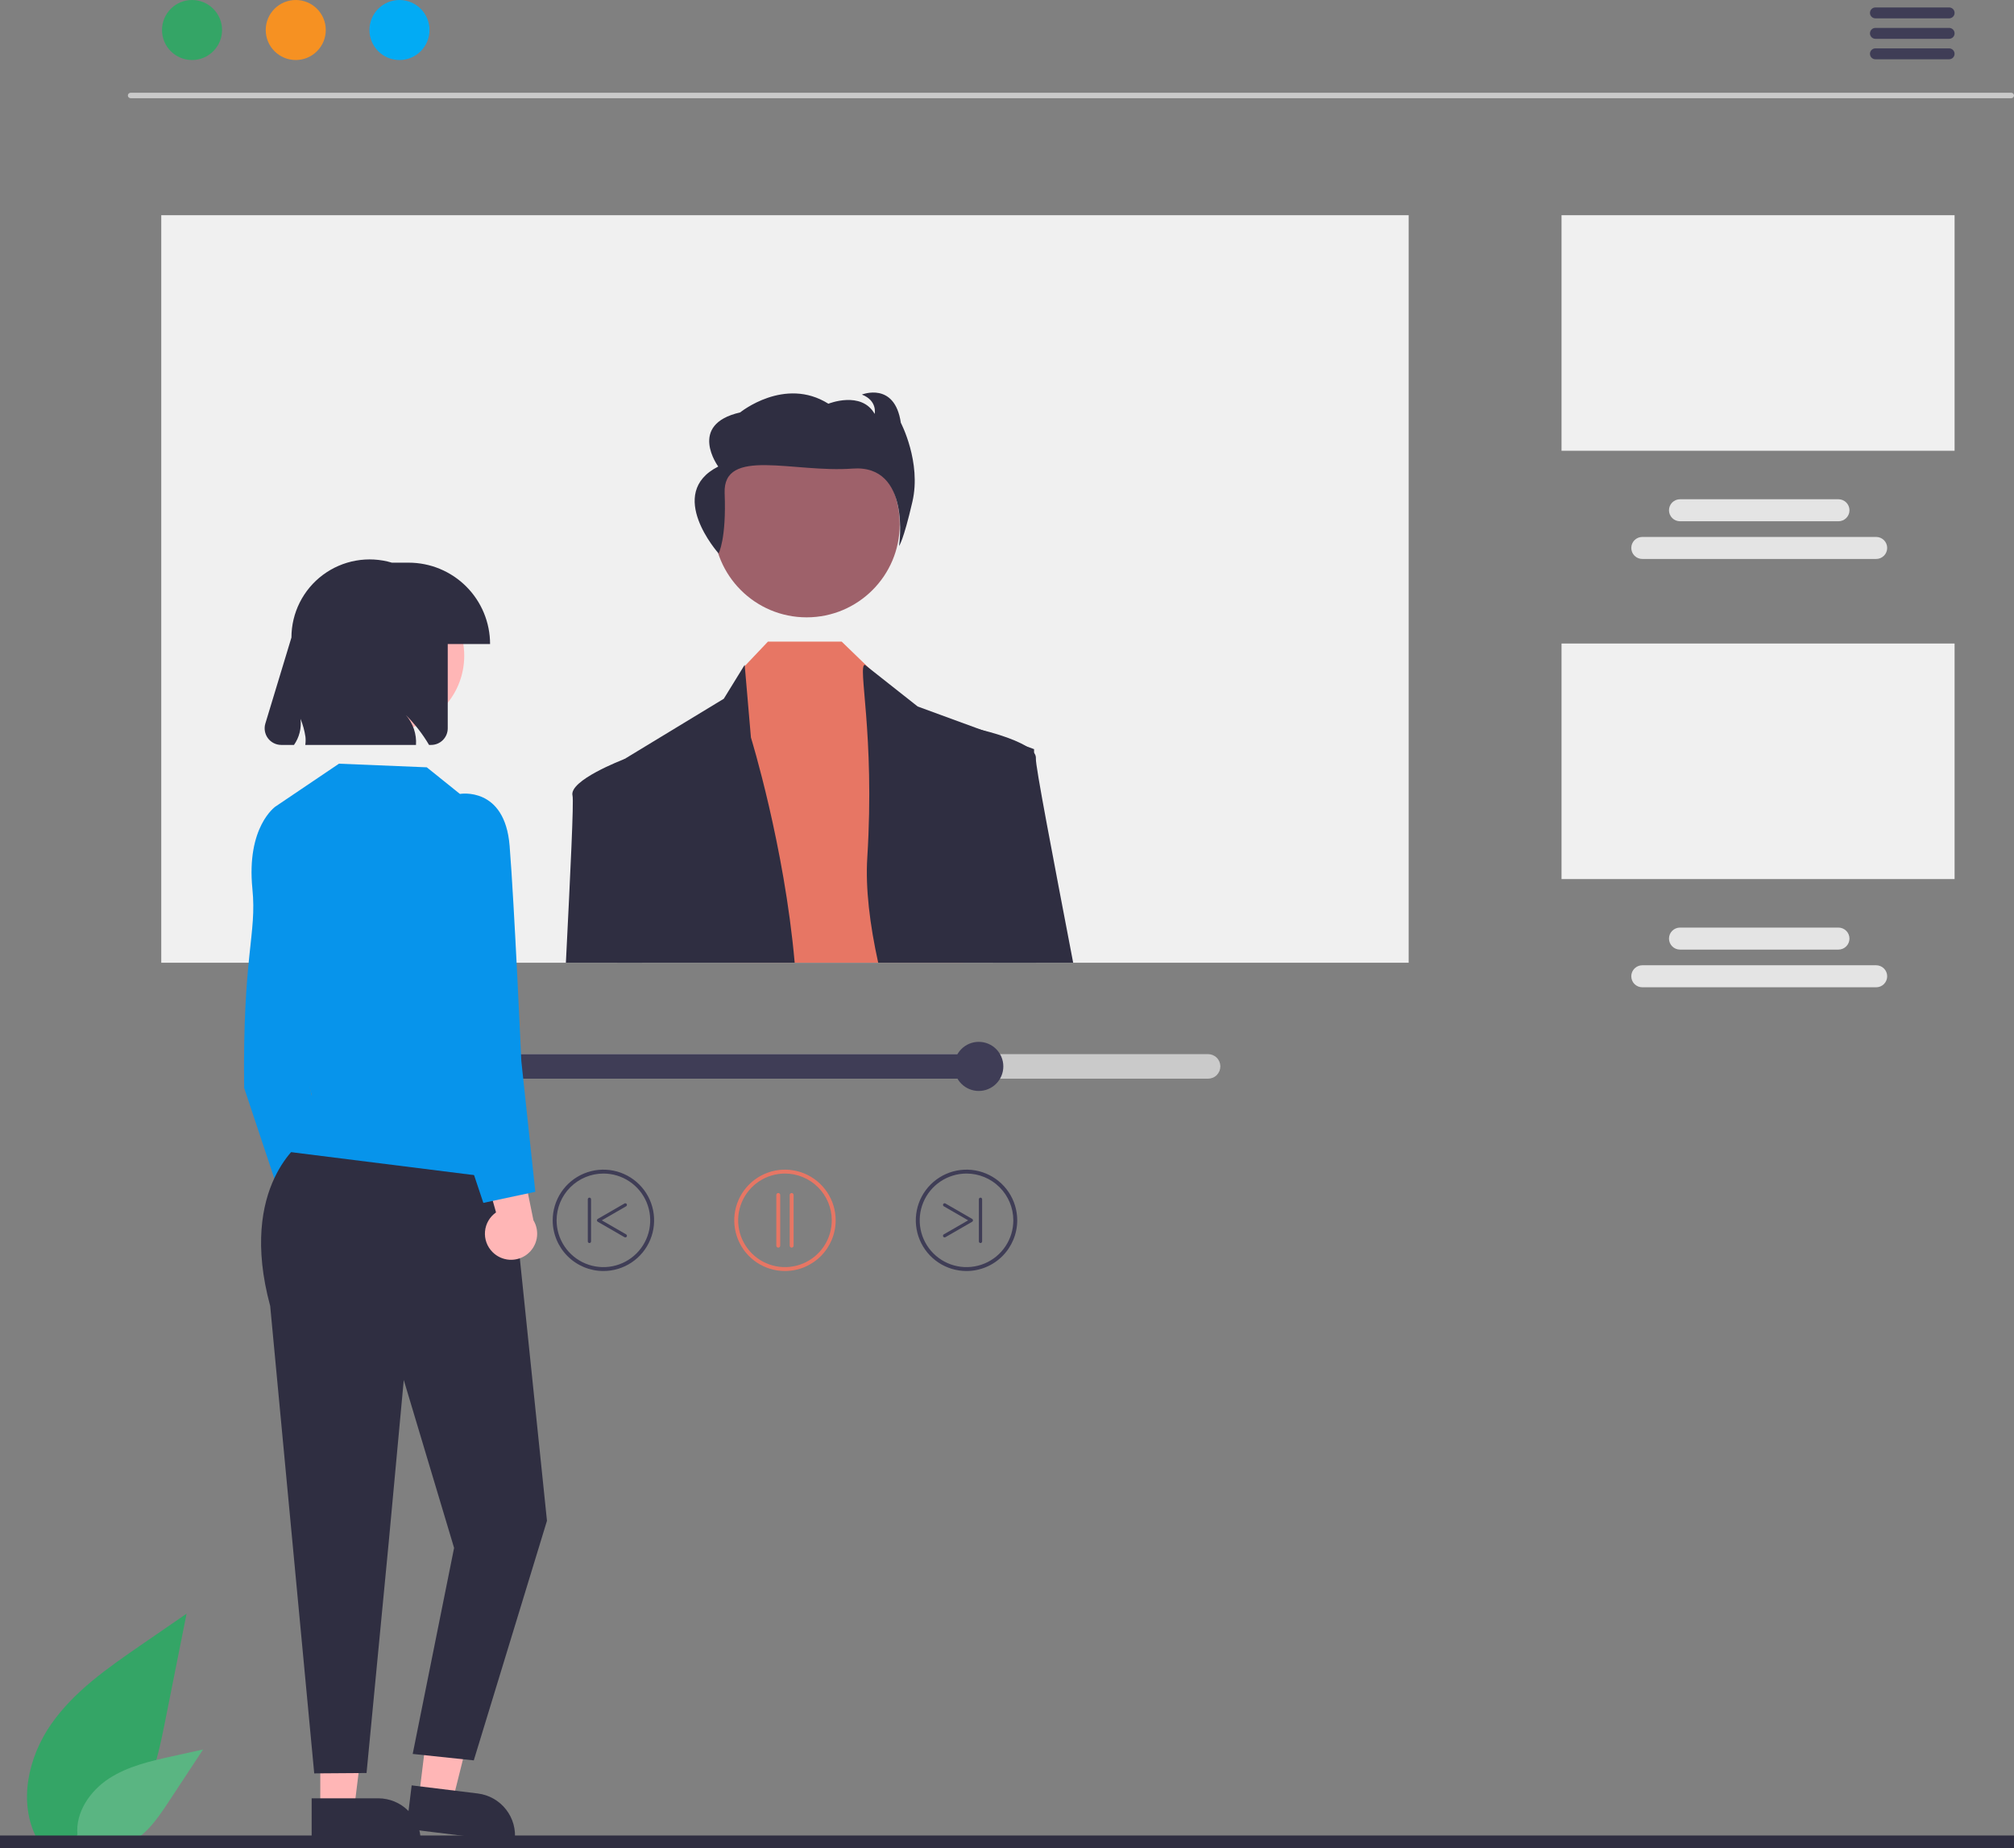 <svg width="316" height="290" viewBox="0 0 316 290" fill="none" xmlns="http://www.w3.org/2000/svg">
<rect x="0" y="0" width="316" height="290" fill="#808080" stroke="none"/>
<g clip-path="url(#clip0_145_381)">
<path d="M22.069 258.154C16.888 261.72 11.59 265.4 8.003 270.564C4.416 275.729 2.85 282.779 5.732 288.368L5.658 288.716C7.842 289.484 10.188 289.676 12.468 289.275C14.749 288.873 16.888 287.891 18.678 286.424C23.239 282.598 24.669 276.295 25.832 270.459L29.273 253.196L22.069 258.154Z" fill="#34A566"/>
<path d="M27.059 275.562C23.603 276.327 20.062 277.126 17.099 279.061C14.135 280.995 11.827 284.341 12.148 287.864L12.035 288.03C13.012 288.892 14.194 289.488 15.468 289.761C16.743 290.034 18.066 289.974 19.31 289.587C22.497 288.556 24.576 285.571 26.418 282.774L31.865 274.5L27.059 275.562Z" fill="#5AB582"/>
<path d="M315.571 15.411H20.49C20.377 15.41 20.268 15.365 20.188 15.285C20.108 15.204 20.064 15.096 20.064 14.982C20.064 14.869 20.108 14.761 20.188 14.68C20.268 14.6 20.377 14.555 20.49 14.554H315.571C315.685 14.555 315.793 14.6 315.873 14.68C315.953 14.761 315.998 14.869 315.998 14.982C315.998 15.096 315.953 15.204 315.873 15.285C315.793 15.365 315.685 15.41 315.571 15.411Z" fill="#CACACA"/>
<path d="M30.13 9.418C32.732 9.418 34.841 7.309 34.841 4.709C34.841 2.108 32.732 0 30.13 0C27.528 0 25.419 2.108 25.419 4.709C25.419 7.309 27.528 9.418 30.13 9.418Z" fill="#34A566"/>
<path d="M46.404 9.418C49.006 9.418 51.115 7.309 51.115 4.709C51.115 2.108 49.006 0 46.404 0C43.803 0 41.693 2.108 41.693 4.709C41.693 7.309 43.803 9.418 46.404 9.418Z" fill="#F69122"/>
<path d="M62.679 9.418C65.281 9.418 67.39 7.309 67.39 4.709C67.39 2.108 65.281 0 62.679 0C60.077 0 57.968 2.108 57.968 4.709C57.968 7.309 60.077 9.418 62.679 9.418Z" fill="#02ABF4"/>
<path d="M305.821 2.88H294.258C294.031 2.88 293.813 2.79 293.652 2.629C293.492 2.469 293.401 2.251 293.401 2.024C293.401 1.797 293.492 1.579 293.652 1.419C293.813 1.258 294.031 1.168 294.258 1.168H305.821C306.049 1.168 306.266 1.258 306.427 1.419C306.588 1.579 306.678 1.797 306.678 2.024C306.678 2.251 306.588 2.469 306.427 2.629C306.266 2.79 306.049 2.88 305.821 2.88Z" fill="#3F3D56"/>
<path d="M305.821 6.091H294.258C294.031 6.091 293.813 6 293.652 5.84C293.492 5.679 293.401 5.462 293.401 5.235C293.401 5.007 293.492 4.79 293.652 4.629C293.813 4.469 294.031 4.378 294.258 4.378H305.821C306.049 4.378 306.266 4.469 306.427 4.629C306.588 4.79 306.678 5.007 306.678 5.235C306.678 5.462 306.588 5.679 306.427 5.84C306.266 6 306.049 6.091 305.821 6.091Z" fill="#3F3D56"/>
<path d="M305.821 9.301H294.258C294.031 9.301 293.813 9.211 293.652 9.051C293.492 8.89 293.401 8.672 293.401 8.445C293.401 8.218 293.492 8 293.652 7.84C293.813 7.679 294.031 7.589 294.258 7.589H305.821C306.048 7.59 306.265 7.68 306.425 7.841C306.585 8.001 306.675 8.219 306.675 8.445C306.675 8.672 306.585 8.889 306.425 9.049C306.265 9.21 306.048 9.3 305.821 9.301Z" fill="#3F3D56"/>
<path d="M221.022 33.767H25.301V151.058H221.022V33.767Z" fill="#F0F0F0"/>
<path d="M306.677 33.767H245.006V70.725H306.677V33.767Z" fill="#F0F0F0"/>
<path d="M294.374 87.704H257.68C257.221 87.704 256.782 87.522 256.457 87.198C256.133 86.874 255.951 86.434 255.951 85.976C255.951 85.518 256.133 85.079 256.457 84.755C256.782 84.431 257.221 84.249 257.68 84.249H294.374C294.832 84.249 295.272 84.431 295.596 84.755C295.92 85.079 296.102 85.518 296.102 85.976C296.102 86.434 295.92 86.874 295.596 87.198C295.272 87.522 294.832 87.704 294.374 87.704Z" fill="#E4E4E4"/>
<path d="M288.457 81.79H263.596C263.137 81.79 262.698 81.608 262.373 81.284C262.049 80.96 261.867 80.521 261.867 80.063C261.867 79.605 262.049 79.165 262.373 78.841C262.698 78.517 263.137 78.335 263.596 78.335H288.457C288.916 78.335 289.355 78.517 289.679 78.841C290.004 79.165 290.186 79.605 290.186 80.063C290.186 80.521 290.004 80.96 289.679 81.284C289.355 81.608 288.916 81.79 288.457 81.79Z" fill="#E4E4E4"/>
<path d="M306.677 100.974H245.006V137.932H306.677V100.974Z" fill="#F0F0F0"/>
<path d="M294.374 154.911H257.68C257.221 154.911 256.782 154.729 256.457 154.405C256.133 154.081 255.951 153.641 255.951 153.183C255.951 152.725 256.133 152.286 256.457 151.962C256.782 151.638 257.221 151.456 257.68 151.456H294.374C294.832 151.456 295.272 151.638 295.596 151.962C295.92 152.286 296.102 152.725 296.102 153.183C296.102 153.641 295.92 154.081 295.596 154.405C295.272 154.729 294.832 154.911 294.374 154.911Z" fill="#E4E4E4"/>
<path d="M288.457 148.997H263.596C263.137 148.997 262.698 148.815 262.373 148.491C262.049 148.167 261.867 147.728 261.867 147.27C261.867 146.812 262.049 146.372 262.373 146.048C262.698 145.724 263.137 145.542 263.596 145.542H288.457C288.915 145.543 289.354 145.725 289.678 146.049C290.001 146.373 290.183 146.812 290.183 147.27C290.183 147.727 290.001 148.166 289.678 148.49C289.354 148.814 288.915 148.997 288.457 148.997Z" fill="#E4E4E4"/>
<path d="M126.563 96.865C134.63 96.865 141.169 90.329 141.169 82.267C141.169 74.204 134.63 67.668 126.563 67.668C118.497 67.668 111.958 74.204 111.958 82.267C111.958 90.329 118.497 96.865 126.563 96.865Z" fill="#9E616A"/>
<path d="M151.172 151.058H114.55L116.605 104.771L116.858 104.505L120.494 100.67H132.058L136.349 104.822L136.687 105.152L145.818 113.897L151.172 151.058Z" fill="#E77664"/>
<path d="M124.687 151.058H96.853C96.669 133.345 96.523 119.98 96.523 119.98L97.945 119.116L97.954 119.111L113.564 109.638L116.841 104.317L116.858 104.505L117.822 115.721C117.822 115.721 123.059 132.634 124.687 151.058Z" fill="#2F2E41"/>
<path d="M162.559 151.058H137.791C136.468 145.057 135.778 139.342 136.078 134.577C137.295 115.113 134.489 104.317 135.706 104.317L136.348 104.822L143.988 110.854L154.049 114.539L161.029 117.099L162.246 117.545V118.131C162.25 121.076 162.28 134.753 162.559 151.058Z" fill="#2F2E41"/>
<path d="M112.746 86.834C112.746 86.834 113.987 84.656 113.698 77.379C113.41 70.103 124.496 74.218 133.759 73.524C143.022 72.83 141.061 85.672 141.061 85.672C141.061 85.672 141.73 84.909 143.161 78.711C144.591 72.513 141.343 66.336 141.343 66.336C140.386 59.823 135.229 61.91 135.229 61.91C137.713 62.876 137.236 64.942 137.236 64.942C135.134 61.259 129.977 63.346 129.977 63.346C123.1 59.033 116.13 64.713 116.13 64.713C107.822 66.598 112.694 73.202 112.694 73.202C104.339 77.422 112.746 86.834 112.746 86.834Z" fill="#2F2E41"/>
<path d="M88.789 151.058C89.5 136.85 90.044 125.703 89.83 124.843C89.23 122.45 97.689 119.21 97.945 119.115L97.95 119.111H97.954L99.569 119.98L100.751 151.058H88.789Z" fill="#2F2E41"/>
<path d="M168.383 151.058H155.813L152.216 115.541L153.698 114.458C153.698 114.458 153.826 114.488 154.049 114.539C155.201 114.826 158.918 115.798 161.03 117.099C161.497 117.363 161.91 117.713 162.246 118.131C162.452 118.377 162.555 118.693 162.533 119.013C162.426 120.019 165.167 134.239 168.383 151.058Z" fill="#2F2E41"/>
<path d="M189.545 165.398H56.78C56.269 165.399 55.78 165.603 55.419 165.964C55.058 166.325 54.855 166.814 54.855 167.325C54.855 167.835 55.058 168.325 55.419 168.686C55.78 169.047 56.269 169.25 56.78 169.251H189.545C189.798 169.251 190.049 169.202 190.283 169.105C190.517 169.009 190.73 168.867 190.909 168.688C191.089 168.509 191.231 168.297 191.328 168.063C191.425 167.829 191.475 167.578 191.475 167.325C191.475 167.072 191.425 166.821 191.328 166.587C191.231 166.353 191.089 166.14 190.909 165.962C190.73 165.783 190.517 165.641 190.283 165.544C190.049 165.448 189.798 165.398 189.545 165.398Z" fill="#CACACA"/>
<path d="M153.57 165.398V169.251H56.78C56.269 169.25 55.78 169.047 55.419 168.686C55.058 168.325 54.855 167.835 54.855 167.325C54.855 166.814 55.058 166.325 55.419 165.964C55.78 165.603 56.269 165.399 56.78 165.398H153.57Z" fill="#3F3D56"/>
<path d="M153.569 171.177C155.698 171.177 157.424 169.453 157.424 167.325C157.424 165.197 155.698 163.472 153.569 163.472C151.441 163.472 149.715 165.197 149.715 167.325C149.715 169.453 151.441 171.177 153.569 171.177Z" fill="#3F3D56"/>
<path d="M123.162 199.43C121.588 199.43 120.05 198.964 118.741 198.09C117.433 197.216 116.413 195.974 115.811 194.521C115.209 193.067 115.051 191.468 115.358 189.926C115.665 188.383 116.423 186.966 117.536 185.854C118.648 184.742 120.066 183.984 121.609 183.677C123.153 183.37 124.753 183.528 126.207 184.13C127.66 184.732 128.903 185.751 129.777 187.059C130.652 188.367 131.118 189.904 131.118 191.477C131.116 193.586 130.277 195.607 128.785 197.098C127.294 198.589 125.271 199.428 123.162 199.43ZM123.162 184.136C121.709 184.136 120.289 184.567 119.081 185.373C117.873 186.18 116.932 187.327 116.376 188.668C115.82 190.009 115.675 191.485 115.958 192.909C116.242 194.333 116.941 195.641 117.968 196.668C118.995 197.695 120.304 198.394 121.729 198.677C123.154 198.96 124.63 198.815 125.972 198.259C127.314 197.704 128.461 196.763 129.268 195.556C130.076 194.348 130.506 192.929 130.506 191.477C130.504 189.531 129.729 187.665 128.353 186.289C126.976 184.913 125.109 184.138 123.162 184.136Z" fill="#E77664"/>
<path d="M122.111 195.759C122.03 195.759 121.952 195.727 121.894 195.67C121.837 195.613 121.805 195.535 121.805 195.454V187.501C121.804 187.46 121.812 187.42 121.827 187.383C121.842 187.345 121.865 187.311 121.893 187.283C121.922 187.254 121.956 187.231 121.993 187.215C122.03 187.2 122.07 187.192 122.111 187.192C122.151 187.192 122.191 187.2 122.229 187.215C122.266 187.231 122.3 187.254 122.328 187.283C122.357 187.311 122.379 187.345 122.394 187.383C122.41 187.42 122.417 187.46 122.417 187.501V195.454C122.417 195.535 122.385 195.613 122.327 195.67C122.27 195.727 122.192 195.759 122.111 195.759Z" fill="#E77664"/>
<path d="M124.212 195.76C124.131 195.76 124.053 195.727 123.996 195.67C123.938 195.613 123.906 195.535 123.906 195.454V187.501C123.906 187.46 123.914 187.42 123.929 187.383C123.944 187.345 123.966 187.311 123.995 187.283C124.023 187.254 124.057 187.231 124.095 187.216C124.132 187.2 124.172 187.192 124.212 187.192C124.253 187.192 124.293 187.2 124.33 187.216C124.367 187.231 124.401 187.254 124.43 187.283C124.458 187.311 124.481 187.345 124.496 187.383C124.511 187.42 124.519 187.46 124.518 187.501V195.454C124.518 195.535 124.486 195.613 124.429 195.67C124.371 195.727 124.293 195.759 124.212 195.76Z" fill="#E77664"/>
<path d="M86.719 191.477C86.719 189.904 87.185 188.367 88.06 187.059C88.934 185.751 90.177 184.732 91.63 184.13C93.084 183.528 94.684 183.37 96.228 183.677C97.771 183.984 99.189 184.742 100.302 185.854C101.414 186.966 102.172 188.383 102.479 189.926C102.786 191.468 102.629 193.067 102.026 194.521C101.424 195.974 100.404 197.216 99.096 198.09C97.787 198.964 96.249 199.43 94.675 199.43C92.566 199.428 90.543 198.589 89.052 197.098C87.56 195.607 86.721 193.586 86.719 191.477ZM87.331 191.477C87.331 192.929 87.762 194.348 88.569 195.556C89.376 196.763 90.523 197.704 91.865 198.26C93.207 198.815 94.683 198.961 96.108 198.677C97.533 198.394 98.842 197.695 99.869 196.668C100.896 195.641 101.595 194.333 101.879 192.909C102.162 191.485 102.017 190.009 101.461 188.668C100.905 187.327 99.964 186.18 98.756 185.373C97.548 184.567 96.128 184.136 94.675 184.136C92.728 184.138 90.861 184.913 89.484 186.289C88.108 187.665 87.333 189.531 87.331 191.477Z" fill="#3F3D56"/>
<path d="M98.112 194.155C98.168 194.155 98.222 194.136 98.267 194.102C98.311 194.068 98.343 194.02 98.358 193.966C98.372 193.912 98.368 193.855 98.347 193.803C98.326 193.751 98.288 193.708 98.239 193.68L94.422 191.477L98.239 189.274C98.297 189.241 98.34 189.185 98.358 189.12C98.375 189.055 98.366 188.985 98.332 188.927C98.299 188.868 98.243 188.826 98.178 188.808C98.112 188.791 98.043 188.8 97.984 188.834L93.785 191.257C93.747 191.279 93.715 191.311 93.692 191.35C93.67 191.389 93.658 191.433 93.658 191.477C93.658 191.522 93.67 191.566 93.692 191.604C93.715 191.643 93.747 191.675 93.785 191.698L97.984 194.121C98.023 194.143 98.067 194.155 98.112 194.155Z" fill="#3F3D56"/>
<path d="M92.482 195.038C92.549 195.038 92.614 195.012 92.662 194.964C92.71 194.916 92.737 194.851 92.737 194.784V188.17C92.737 188.103 92.71 188.038 92.662 187.991C92.614 187.943 92.549 187.916 92.482 187.916C92.415 187.916 92.35 187.943 92.302 187.991C92.254 188.038 92.228 188.103 92.228 188.17V194.784C92.228 194.851 92.254 194.916 92.302 194.964C92.35 195.012 92.415 195.038 92.482 195.038Z" fill="#3F3D56"/>
<path d="M151.648 199.43C150.074 199.43 148.536 198.964 147.228 198.09C145.919 197.216 144.899 195.974 144.297 194.521C143.695 193.067 143.537 191.468 143.844 189.926C144.151 188.383 144.909 186.966 146.022 185.854C147.135 184.742 148.552 183.984 150.096 183.677C151.639 183.37 153.239 183.528 154.693 184.13C156.147 184.732 157.389 185.751 158.264 187.059C159.138 188.367 159.605 189.904 159.605 191.477C159.602 193.586 158.763 195.607 157.272 197.098C155.78 198.589 153.758 199.428 151.648 199.43ZM151.648 184.136C150.195 184.136 148.775 184.567 147.568 185.373C146.36 186.18 145.418 187.327 144.863 188.668C144.307 190.009 144.161 191.485 144.445 192.909C144.728 194.333 145.427 195.641 146.455 196.668C147.482 197.695 148.79 198.394 150.215 198.677C151.64 198.96 153.117 198.815 154.459 198.259C155.801 197.704 156.948 196.763 157.755 195.556C158.562 194.348 158.993 192.929 158.993 191.477C158.99 189.531 158.216 187.665 156.839 186.289C155.462 184.913 153.595 184.138 151.648 184.136Z" fill="#3F3D56"/>
<path d="M148.212 194.155C148.156 194.155 148.101 194.136 148.057 194.102C148.012 194.068 147.98 194.02 147.966 193.966C147.951 193.912 147.955 193.855 147.976 193.803C147.998 193.751 148.036 193.708 148.084 193.68L151.902 191.477L148.084 189.274C148.026 189.24 147.984 189.185 147.966 189.12C147.949 189.055 147.958 188.986 147.992 188.927C148.026 188.869 148.081 188.826 148.146 188.809C148.211 188.791 148.28 188.8 148.339 188.834L152.538 191.257C152.577 191.279 152.609 191.311 152.631 191.35C152.653 191.389 152.665 191.433 152.665 191.477C152.665 191.522 152.653 191.566 152.631 191.604C152.609 191.643 152.577 191.675 152.538 191.698L148.339 194.121C148.3 194.143 148.256 194.155 148.212 194.155Z" fill="#3F3D56"/>
<path d="M153.842 195.038C153.775 195.038 153.71 195.012 153.662 194.964C153.615 194.916 153.588 194.851 153.588 194.784V188.17C153.588 188.103 153.615 188.038 153.662 187.991C153.71 187.943 153.775 187.916 153.842 187.916C153.91 187.916 153.975 187.943 154.022 187.991C154.07 188.038 154.097 188.103 154.097 188.17V194.784C154.097 194.851 154.07 194.916 154.022 194.964C153.975 195.012 153.91 195.038 153.842 195.038Z" fill="#3F3D56"/>
<path d="M46.617 197.471C46.197 197.05 45.874 196.542 45.671 195.982C45.468 195.423 45.391 194.826 45.444 194.233C45.497 193.641 45.679 193.067 45.978 192.552C46.277 192.038 46.685 191.595 47.173 191.255L43.259 177.331L50.422 179.617L53.041 192.489C53.558 193.347 53.742 194.365 53.558 195.35C53.374 196.335 52.835 197.218 52.043 197.832C51.252 198.446 50.262 198.749 49.262 198.682C48.262 198.616 47.321 198.185 46.617 197.471Z" fill="#FFB6B6"/>
<path d="M44.703 128.098L43.219 126.554C43.219 126.554 38.632 129.704 39.602 139.467C40.319 146.679 38.054 149.737 38.307 170.698L44.703 189.895L52.102 186.019L46.749 162.333L44.703 128.098Z" fill="#0794EB"/>
<path d="M50.253 283.897H55.558L58.082 263.445L50.252 263.446L50.253 283.897Z" fill="#FFB6B6"/>
<path d="M48.899 282.166L59.346 282.165C61.112 282.166 62.806 282.867 64.055 284.115C65.303 285.363 66.004 287.055 66.005 288.82V289.036L48.9 289.037L48.899 282.166Z" fill="#2F2E41"/>
<path d="M65.724 282.019L70.989 282.664L75.985 262.672L68.214 261.72L65.724 282.019Z" fill="#FFB6B6"/>
<path d="M64.591 280.136L74.961 281.407C76.713 281.622 78.309 282.524 79.396 283.915C80.484 285.305 80.974 287.07 80.759 288.822L80.733 289.037L63.755 286.956L64.591 280.136Z" fill="#2F2E41"/>
<path d="M47.503 179.038C47.503 179.038 37.284 186.019 42.393 204.913L49.303 278.255L57.512 278.196L60.989 242.007L63.352 216.53L71.247 242.876L64.753 275.203L74.338 276.212L85.821 238.618L80.283 185.092L47.503 179.038Z" fill="#2F2E41"/>
<path d="M72.16 124.573L66.964 120.395L53.185 119.828L43.219 126.554C43.219 126.554 42.191 150.502 48.934 171.835L45.399 180.746L80.749 185.179L72.16 124.573Z" fill="#0794EB"/>
<path d="M61.02 114.703C67.547 114.703 72.839 109.414 72.839 102.889C72.839 96.365 67.547 91.075 61.02 91.075C54.492 91.075 49.2 96.365 49.2 102.889C49.2 109.414 54.492 114.703 61.02 114.703Z" fill="#FFB6B6"/>
<path d="M64.12 88.286H61.493C59.663 87.74 57.731 87.63 55.85 87.963C53.97 88.296 52.193 89.064 50.662 90.204C49.131 91.345 47.887 92.828 47.03 94.534C46.174 96.24 45.727 98.122 45.727 100.031L41.636 113.524C41.518 113.913 41.493 114.324 41.563 114.725C41.633 115.125 41.795 115.504 42.037 115.831C42.28 116.157 42.595 116.422 42.959 116.605C43.322 116.788 43.723 116.883 44.13 116.883H46.127C46.963 115.693 47.327 114.235 47.15 112.791C47.521 113.695 47.782 114.64 47.925 115.607C47.971 116.032 47.962 116.461 47.899 116.883H65.27C65.382 115.18 64.818 113.502 63.699 112.212C65.099 113.61 66.316 115.179 67.32 116.883H67.646C68.337 116.883 68.999 116.609 69.488 116.12C69.977 115.632 70.251 114.97 70.251 114.279V101.052H76.893C76.893 99.376 76.562 97.716 75.921 96.167C75.279 94.618 74.338 93.21 73.152 92.025C71.966 90.839 70.558 89.899 69.008 89.257C67.458 88.616 65.797 88.286 64.12 88.286Z" fill="#2F2E41"/>
<path d="M77.273 196.45C76.852 196.029 76.529 195.52 76.326 194.961C76.123 194.402 76.046 193.805 76.099 193.212C76.152 192.619 76.334 192.045 76.633 191.531C76.932 191.016 77.34 190.573 77.829 190.234L73.914 176.309L81.078 178.595L83.697 191.468C84.213 192.326 84.397 193.344 84.213 194.329C84.029 195.313 83.49 196.197 82.699 196.811C81.907 197.425 80.917 197.727 79.917 197.661C78.917 197.594 77.976 197.163 77.273 196.45Z" fill="#FFB6B6"/>
<path d="M67.679 127.215L72.16 124.573C72.16 124.573 79.208 123.331 79.96 132.716C80.712 142.101 81.796 166.463 81.796 166.463L83.994 187L75.837 188.738L66.461 160.654L67.679 127.215Z" fill="#0794EB"/>
<path d="M108.825 290H0.511C0.375 290 0.245 289.946 0.15 289.85C0.054 289.755 0 289.625 0 289.489C0 289.354 0.054 289.224 0.15 289.128C0.245 289.032 0.375 288.979 0.511 288.979H108.825C108.96 288.979 109.09 289.032 109.186 289.128C109.282 289.224 109.335 289.354 109.335 289.489C109.335 289.625 109.282 289.755 109.186 289.85C109.09 289.946 108.96 290 108.825 290Z" fill="#CACACA"/>
</g>
<path d="M316 288H0V292H316V288Z" fill="#2F2E41" mask="url(#path-1-inside-1_145_381)"/>
<defs>
<clipPath id="clip0_145_381">
<path d="M0 0H316V290H0V0Z" fill="white"/>
</clipPath>
</defs>
</svg>
